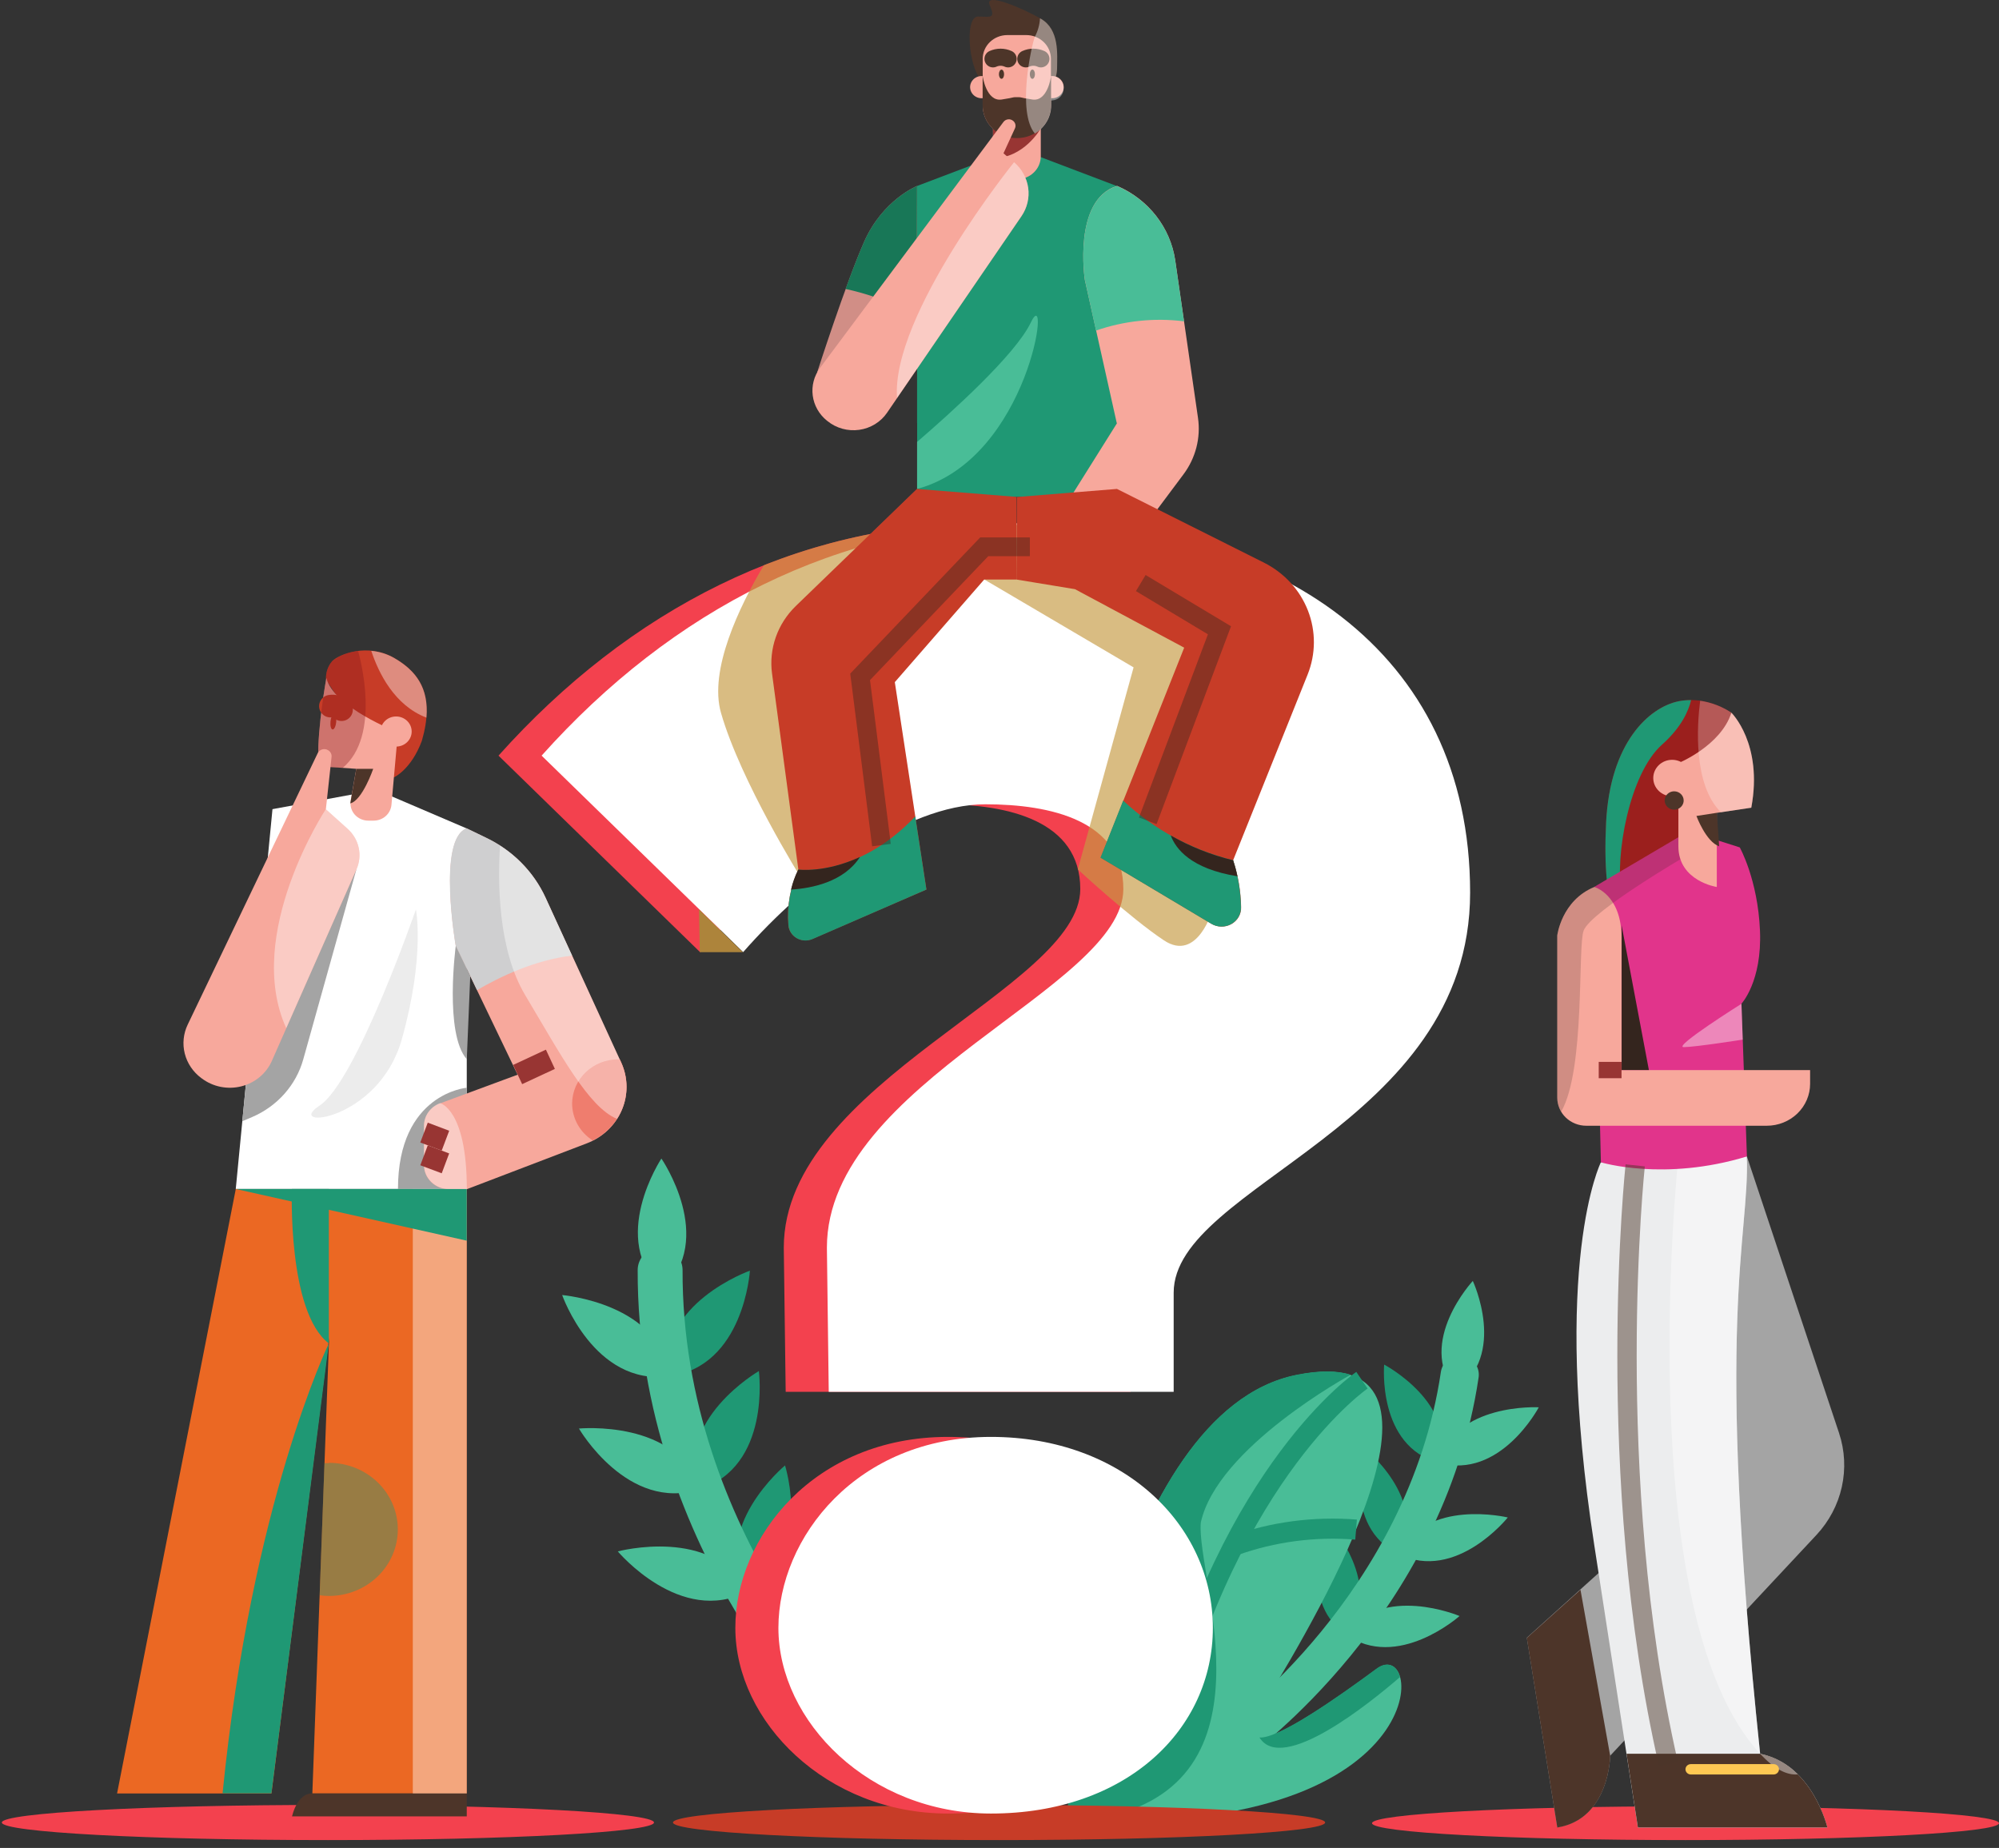 <svg width="238" height="220" viewBox="0 0 238 220" fill="none" xmlns="http://www.w3.org/2000/svg">
<rect x="0" y="0" width="238" height="220" fill="#333333" stroke="none"/>
<path d="M132.98 58.223L122.412 59.07C121.473 62.442 121.202 66.721 121.117 69.005L127.981 70.136L136.078 74.475C137.391 70.28 139.456 66.34 142.179 62.835L132.98 58.223Z" fill="#34251E"/>
<path opacity="0.22" d="M109.186 58.223L94.762 72.164C93.686 73.207 92.871 74.475 92.381 75.871C91.89 77.267 91.738 78.752 91.935 80.214L91.986 80.618C103.719 78.875 113.269 64.737 116.786 58.829L109.186 58.223Z" fill="#ECEDEE"/>
<path d="M109.189 22.137C109.189 22.137 105.095 23.776 102.885 28.788C100.674 33.799 97.281 44.363 97.281 44.363L109.189 39.941V22.137Z" fill="#D18E86"/>
<path d="M121.069 17.629L109.195 22.137V58.206C109.195 58.206 113.329 59.157 121.069 59.157C128.81 59.157 132.943 58.206 132.943 58.206V22.137L121.069 17.629Z" fill="#1F9874"/>
<path d="M109.182 22.137C109.182 22.137 105.088 23.776 102.877 28.788C102.21 30.296 101.43 32.318 100.672 34.4C102.934 34.892 106.473 35.919 109.153 37.865L109.182 22.137Z" fill="#187757"/>
<g style="mix-blend-mode:multiply">
<path d="M122.125 24.766L109.188 50.391V39.854L122.125 24.766Z" fill="#1F9874"/>
</g>
<g style="mix-blend-mode:multiply">
<path d="M129.029 32C129.029 32 129.753 47.663 129.029 51.226C128.305 54.789 126.117 59.423 126.117 64.139C126.117 68.856 132.97 54.658 132.97 54.658V40.383L129.029 32Z" fill="#1F9874"/>
</g>
<path d="M132.976 22.137H133.032C134.857 22.929 136.445 24.154 137.649 25.698C138.853 27.242 139.634 29.055 139.919 30.968L142.633 49.751C142.975 52.123 142.355 54.532 140.903 56.473L134.452 65.108V73.409C134.45 73.658 134.39 73.903 134.276 74.126C134.162 74.349 133.996 74.544 133.793 74.697C133.589 74.849 133.352 74.954 133.1 75.005C132.847 75.055 132.587 75.05 132.337 74.988C129.866 74.371 126.117 73.076 126.117 70.928V64.157C126.115 62.31 126.639 60.498 127.633 58.921L132.97 50.412L129.159 33.318C129.159 33.318 127.695 23.798 132.976 22.137Z" fill="#F7A89C"/>
<path d="M140.971 38.254L139.919 30.991C139.634 29.078 138.853 27.265 137.649 25.721C136.445 24.177 134.857 22.952 133.032 22.16H132.976C127.694 23.8 129.165 33.32 129.165 33.32L130.493 39.353C133.846 38.189 137.438 37.812 140.971 38.254Z" fill="#49BD97"/>
<path d="M121.11 21.336H121.054C120.682 21.336 120.315 21.266 119.972 21.128C119.629 20.991 119.317 20.79 119.055 20.536C118.792 20.282 118.584 19.981 118.442 19.65C118.3 19.318 118.227 18.963 118.227 18.604V14.09H123.915V18.615C123.912 19.334 123.616 20.023 123.091 20.532C122.566 21.042 121.854 21.331 121.11 21.336Z" fill="#F7A89C"/>
<path d="M125.151 10.306C125.647 9.645 125.898 8.842 125.864 8.027C125.864 6.546 126.18 3.491 123.919 2.218C121.657 0.944 117.134 -1.001 117.835 0.611C118.536 2.223 118.016 2.01 116.478 1.966C114.94 1.923 115.251 7.043 116.478 9.071C117.705 11.098 125.151 10.306 125.151 10.306Z" fill="#4D3529"/>
<path d="M118.229 10.51C118.202 10.764 118.099 11.006 117.932 11.205C117.766 11.404 117.543 11.552 117.291 11.631C117.04 11.71 116.769 11.717 116.514 11.651C116.258 11.584 116.028 11.448 115.851 11.257C115.674 11.067 115.558 10.831 115.517 10.578C115.475 10.326 115.511 10.067 115.619 9.833C115.727 9.6 115.903 9.401 116.126 9.262C116.348 9.124 116.608 9.05 116.872 9.051C117.252 9.072 117.607 9.237 117.862 9.51C118.116 9.784 118.248 10.143 118.229 10.51Z" fill="#F7A89C"/>
<path d="M123.916 10.51C123.943 10.764 124.046 11.006 124.213 11.205C124.379 11.404 124.602 11.552 124.853 11.631C125.105 11.71 125.375 11.717 125.631 11.651C125.887 11.584 126.117 11.448 126.294 11.257C126.471 11.067 126.587 10.831 126.628 10.578C126.669 10.326 126.634 10.067 126.526 9.833C126.417 9.6 126.241 9.401 126.019 9.262C125.797 9.124 125.537 9.05 125.273 9.051C124.894 9.073 124.539 9.239 124.285 9.512C124.031 9.785 123.898 10.143 123.916 10.51Z" fill="#F7A89C"/>
<path d="M121.111 16.439H121.032C119.962 16.439 118.937 16.029 118.181 15.298C117.425 14.567 117 13.576 117 12.543V7.012C116.999 6.64 117.074 6.271 117.221 5.927C117.368 5.583 117.584 5.27 117.856 5.007C118.128 4.743 118.451 4.534 118.807 4.392C119.163 4.249 119.544 4.176 119.929 4.176H122.191C122.969 4.176 123.715 4.475 124.266 5.007C124.816 5.538 125.125 6.26 125.125 7.012V12.543C125.124 13.573 124.701 14.56 123.949 15.29C123.197 16.02 122.177 16.433 121.111 16.439Z" fill="#F7A89C"/>
<path d="M118.227 14.09V18.615C118.227 18.691 118.227 18.762 118.227 18.839C121.919 18.839 123.881 15.336 123.881 15.336L120.737 14.09H118.227Z" fill="#983533"/>
<path d="M119.546 8.836C119.546 9.136 119.41 9.382 119.241 9.382C119.071 9.382 118.93 9.131 118.93 8.836C118.93 8.54 119.071 8.289 119.241 8.289C119.41 8.289 119.546 8.53 119.546 8.836Z" fill="#4D3529"/>
<path d="M120.025 7.007C119.743 6.879 119.436 6.812 119.126 6.812C118.815 6.812 118.508 6.879 118.227 7.007" stroke="#4D3529" stroke-width="2.035" stroke-miterlimit="10" stroke-linecap="round"/>
<path d="M122.915 9.385C123.083 9.385 123.22 9.138 123.22 8.833C123.22 8.528 123.083 8.281 122.915 8.281C122.746 8.281 122.609 8.528 122.609 8.833C122.609 9.138 122.746 9.385 122.915 9.385Z" fill="#4D3529"/>
<path d="M122.133 7.007C122.414 6.879 122.721 6.812 123.032 6.812C123.343 6.812 123.65 6.879 123.931 7.007" stroke="#4D3529" stroke-width="2.035" stroke-miterlimit="10" stroke-linecap="round"/>
<path d="M122.918 11.849C121.086 11.57 121.821 11.57 121.086 11.57C120.351 11.57 121.086 11.57 119.254 11.849C117.422 12.127 116.992 9.051 116.992 9.051V12.543C116.992 13.576 117.417 14.567 118.173 15.298C118.929 16.029 119.954 16.439 121.024 16.439H121.103C122.173 16.439 123.199 16.029 123.956 15.299C124.713 14.568 125.139 13.577 125.14 12.543V9.051C125.14 9.051 124.756 12.122 122.918 11.849Z" fill="#4D3529"/>
<path d="M97.627 43.806L119.47 14.52C119.535 14.433 119.618 14.36 119.714 14.306C119.81 14.252 119.917 14.219 120.027 14.207C120.137 14.196 120.249 14.207 120.355 14.24C120.46 14.273 120.557 14.328 120.64 14.399C120.766 14.507 120.853 14.651 120.889 14.811C120.925 14.97 120.907 15.136 120.838 15.285L119.475 18.252L120.742 19.345C121.661 20.129 122.257 21.208 122.419 22.383C122.581 23.558 122.299 24.749 121.624 25.739L105.611 49.14C105.238 49.685 104.751 50.148 104.18 50.498C103.609 50.849 102.968 51.078 102.299 51.172C101.63 51.266 100.948 51.222 100.298 51.043C99.647 50.864 99.044 50.555 98.526 50.135L98.447 50.075C97.517 49.322 96.917 48.258 96.764 47.096C96.612 45.933 96.921 44.758 97.627 43.806Z" fill="#F7A89C"/>
<g style="mix-blend-mode:overlay" opacity="0.41">
<path d="M126.632 10.507C126.64 10.214 126.557 9.926 126.392 9.68C126.228 9.434 125.99 9.242 125.71 9.13C125.808 8.773 125.857 8.405 125.857 8.037C125.857 6.556 126.174 3.501 123.912 2.227L123.822 2.184C123.78 2.946 123.572 3.691 123.211 4.37C122.764 5.561 121.079 13.387 123.211 15.895C123.806 15.549 124.298 15.06 124.639 14.476C124.981 13.892 125.161 13.232 125.162 12.562V11.955H125.286C125.661 11.93 126.011 11.764 126.262 11.494C126.513 11.224 126.646 10.87 126.632 10.507Z" fill="white"/>
</g>
<g style="mix-blend-mode:overlay" opacity="0.41">
<path d="M120.736 19.312C120.736 19.312 106.091 37.451 106.798 47.38L121.618 25.706C122.293 24.717 122.575 23.525 122.413 22.35C122.251 21.175 121.655 20.097 120.736 19.312Z" fill="white"/>
</g>
<path d="M122.724 38.402C120.909 42.227 113.179 49.179 109.188 52.611V58.212C122.645 54.556 125.206 33.199 122.724 38.402Z" fill="#49BD97"/>
<path d="M39.041 219.065C60.482 219.065 77.864 218.128 77.864 216.972C77.864 215.816 60.482 214.879 39.041 214.879C17.6 214.879 0.219 215.816 0.219 216.972C0.219 218.128 17.6 219.065 39.041 219.065Z" fill="#F3414E"/>
<path d="M55.576 141.551V213.513H37.188L39.184 159.268L32.32 213.513H13.938L28.073 141.551H55.576Z" fill="#EB6823"/>
<path d="M44.858 94.047L55.573 98.632V141.548H28.07L32.441 96.331L44.858 94.047Z" fill="white"/>
<path d="M38.82 80.908C38.765 80.118 39.022 79.337 39.538 78.722C40.369 77.875 43.784 76.509 46.962 78.345C50.14 80.181 51.745 82.925 50.23 88.182C48.964 91.625 46.894 92.554 46.894 92.554L42.625 86.745L38.82 80.908Z" fill="#C73C27"/>
<path d="M42.433 103.5L36.106 126.119C35.684 127.631 34.918 129.033 33.863 130.221C32.808 131.41 31.492 132.355 30.011 132.989L28.852 133.481L31.113 110.031L42.433 103.5Z" fill="#A4A4A4"/>
<path d="M55.581 129.496C55.581 129.496 47.383 130.157 47.383 141.552H55.581V129.496Z" fill="#A4A4A4"/>
<path d="M38.86 80.691C38.86 80.691 37.803 86.495 37.888 90.326C37.894 90.574 37.997 90.81 38.175 90.988C38.353 91.166 38.593 91.273 38.849 91.288L42.417 91.528L41.755 95.299C41.703 95.594 41.719 95.896 41.8 96.185C41.882 96.474 42.028 96.741 42.227 96.97C42.427 97.198 42.676 97.382 42.957 97.508C43.238 97.633 43.543 97.699 43.853 97.698H44.486C45.019 97.698 45.532 97.504 45.924 97.156C46.316 96.808 46.56 96.331 46.607 95.818L47.376 87.178C47.376 87.178 39.635 84.205 38.86 80.691Z" fill="#F7A89C"/>
<path d="M47.159 88.882C48.184 88.882 49.014 88.079 49.014 87.089C49.014 86.099 48.184 85.297 47.159 85.297C46.135 85.297 45.305 86.099 45.305 87.089C45.305 88.079 46.135 88.882 47.159 88.882Z" fill="#F7A89C"/>
<path d="M40.027 85.954C39.982 86.462 39.79 86.861 39.597 86.844C39.405 86.828 39.298 86.402 39.349 85.894C39.399 85.385 39.586 84.992 39.773 85.008C39.959 85.025 40.078 85.467 40.027 85.954Z" fill="#C73C27"/>
<path d="M39.336 84.067C39.577 84.028 39.824 84.046 40.055 84.12C40.287 84.195 40.496 84.323 40.665 84.493" stroke="#C73C27" stroke-width="2.684" stroke-miterlimit="10" stroke-linecap="round"/>
<path d="M42.421 91.531H44.434C44.434 91.531 43.145 95.286 41.703 95.646L42.421 91.531Z" fill="#4D3529"/>
<path d="M55.577 98.637L57.839 99.73C61.01 101.233 63.532 103.767 64.963 106.889L73.953 126.492C74.361 127.38 74.579 128.339 74.593 129.31C74.607 130.282 74.418 131.246 74.037 132.145C73.655 133.045 73.09 133.86 72.374 134.542C71.658 135.224 70.806 135.759 69.871 136.115L55.571 141.58H53.451C53.06 141.581 52.673 141.507 52.312 141.363C51.95 141.219 51.622 141.007 51.346 140.74C51.07 140.473 50.851 140.156 50.702 139.807C50.552 139.458 50.476 139.083 50.477 138.706V134.05C50.475 133.467 50.657 132.897 50.998 132.417C51.34 131.937 51.824 131.568 52.388 131.361L61.627 127.945L54.276 112.643C54.276 112.643 52.054 99.888 55.577 98.637Z" fill="#F7A89C"/>
<path d="M37.197 213.513C37.197 213.513 35.535 213.262 34.766 216.246H55.573V213.513H37.197Z" fill="#4D3529"/>
<path d="M64.945 106.861C63.515 103.74 60.992 101.205 57.821 99.702L55.559 98.609C52.037 99.861 54.247 112.572 54.247 112.572L56.797 117.873C59.506 116.288 63.673 114.288 68.106 113.764L64.945 106.861Z" fill="#CFCFD0"/>
<path d="M68.117 131.369C68.117 132.244 68.342 133.104 68.771 133.874C69.201 134.644 69.821 135.299 70.577 135.779C72.257 134.936 73.542 133.507 74.172 131.782C74.802 130.057 74.729 128.164 73.969 126.489L73.8 126.117H73.608C72.159 126.111 70.768 126.661 69.739 127.646C68.709 128.63 68.126 129.969 68.117 131.369Z" fill="#EF7D6E"/>
<g style="mix-blend-mode:overlay" opacity="0.41">
<path d="M55.572 141.551H49.148V213.513H55.572V141.551Z" fill="white"/>
</g>
<g style="mix-blend-mode:multiply">
<path d="M39.149 159.941C39.149 159.941 29.932 178.921 26.5 213.498H32.313L39.149 159.941Z" fill="#1F9874"/>
</g>
<g style="mix-blend-mode:multiply">
<path d="M28.07 141.551L55.573 147.704V141.551H28.07Z" fill="#1F9874"/>
</g>
<g style="mix-blend-mode:multiply">
<path d="M39.151 159.935V141.551H34.752C34.752 141.551 34.214 156.191 39.151 159.935Z" fill="#1F9874"/>
</g>
<g style="mix-blend-mode:multiply" opacity="0.41">
<path d="M39.154 174.191C38.978 174.191 38.803 174.191 38.628 174.191L38.062 189.919C38.428 189.971 38.796 189.998 39.165 190.001C41.34 190.001 43.425 189.166 44.962 187.68C46.5 186.194 47.364 184.178 47.364 182.077C47.364 179.975 46.5 177.959 44.962 176.473C43.425 174.987 41.34 174.152 39.165 174.152L39.154 174.191Z" fill="#1F9874"/>
</g>
<g style="mix-blend-mode:overlay" opacity="0.41">
<path d="M52.395 131.332C51.832 131.54 51.347 131.908 51.006 132.388C50.665 132.869 50.483 133.438 50.484 134.021V138.677C50.484 139.055 50.56 139.429 50.709 139.778C50.858 140.127 51.078 140.444 51.354 140.711C51.63 140.978 51.958 141.19 52.319 141.334C52.681 141.478 53.068 141.552 53.459 141.551H55.579C55.579 132.048 52.395 131.332 52.395 131.332Z" fill="white"/>
</g>
<g style="mix-blend-mode:overlay" opacity="0.41">
<path d="M64.944 106.864C63.784 104.345 61.908 102.198 59.533 100.672C59.256 104.907 59.256 113.001 62.535 118.482C66.691 125.439 70.072 131.833 73.465 133.205C74.107 132.209 74.487 131.076 74.571 129.905C74.656 128.734 74.443 127.561 73.951 126.488L64.944 106.864Z" fill="white"/>
</g>
<g style="mix-blend-mode:multiply" opacity="0.36">
<path d="M39.538 78.73C39.022 79.345 38.766 80.126 38.82 80.916C38.634 82.009 37.814 86.928 37.888 90.338C37.894 90.585 37.996 90.822 38.174 91C38.352 91.178 38.593 91.285 38.849 91.3L40.788 91.431C45.408 87.567 42.863 78.315 42.637 77.512C41.501 77.61 40.422 78.034 39.538 78.73ZM39.047 81.244L39.883 82.534C39.537 82.149 39.255 81.714 39.047 81.244Z" fill="#851619"/>
</g>
<path d="M37.831 89.657L22.35 121.976C21.83 123.055 21.706 124.273 21.998 125.429C22.29 126.585 22.98 127.611 23.956 128.338L24.046 128.403C24.703 128.893 25.467 129.232 26.28 129.392C27.093 129.552 27.933 129.531 28.736 129.329C29.539 129.127 30.283 128.75 30.912 128.226C31.541 127.703 32.037 127.048 32.364 126.31L42.439 103.499C42.801 102.689 42.895 101.789 42.706 100.925C42.518 100.061 42.057 99.275 41.388 98.674L38.798 96.346L39.477 90.11C39.493 89.951 39.462 89.791 39.387 89.648C39.312 89.506 39.196 89.387 39.053 89.307C38.95 89.246 38.836 89.206 38.717 89.191C38.597 89.175 38.476 89.185 38.361 89.218C38.245 89.251 38.139 89.307 38.047 89.382C37.956 89.458 37.883 89.552 37.831 89.657Z" fill="#F7A89C"/>
<g style="mix-blend-mode:overlay" opacity="0.41">
<path d="M46.968 78.359C46.126 77.871 45.181 77.572 44.203 77.484C45.068 80.102 46.951 83.977 50.773 85.436C51.067 81.911 49.524 79.84 46.968 78.359Z" fill="white"/>
</g>
<path d="M61.633 127.924L65.529 126.109" stroke="#983533" stroke-width="2.527" stroke-miterlimit="10"/>
<path d="M50.484 134.836L53.035 135.798" stroke="#983533" stroke-width="2.527" stroke-miterlimit="10"/>
<path d="M50.484 137.543L53.035 138.499" stroke="#983533" stroke-width="2.527" stroke-miterlimit="10"/>
<path d="M54.264 112.594C54.264 112.594 52.873 123.054 55.576 126.103L55.989 116.184L54.264 112.594Z" fill="#A4A4A4"/>
<path opacity="0.41" d="M49.518 108.27C49.518 108.27 42.422 128.741 38.057 131.616C33.692 134.49 45.057 133.632 47.845 123.708C50.632 113.784 49.518 108.27 49.518 108.27Z" fill="#CFCFD0"/>
<g style="mix-blend-mode:overlay" opacity="0.41">
<path d="M41.383 98.664L38.793 96.336C38.793 96.336 29 111.19 34.078 122.404L42.435 103.5C42.799 102.688 42.894 101.787 42.706 100.92C42.517 100.054 42.055 99.266 41.383 98.664Z" fill="white"/>
</g>
<path d="M200.676 219.065C221.289 219.065 238 218.165 238 217.054C238 215.943 221.289 215.043 200.676 215.043C180.062 215.043 163.352 215.943 163.352 217.054C163.352 218.165 180.062 219.065 200.676 219.065Z" fill="#F3414E"/>
<path d="M207.989 137.684L218.958 170.61C219.646 172.683 219.758 174.895 219.285 177.024C218.812 179.153 217.769 181.124 216.261 182.742L191.71 209.018C191.71 209.018 191.642 216.543 185.411 217.543L181.781 194.973L204.336 174.654L207.989 137.684Z" fill="#A4A4A4"/>
<path d="M190.594 138.385C190.594 138.385 184.629 150.353 189.814 183.957L195.004 217.567H217.565C217.565 217.567 215.806 210.041 209.558 208.79C204.074 156.512 208.292 147.582 207.981 137.685C195.784 136.554 190.594 138.385 190.594 138.385Z" fill="#ECEDEE"/>
<path d="M195.008 217.566H217.568C217.568 217.566 215.81 210.041 209.562 208.789H193.656L195.008 217.566Z" fill="#4D3529"/>
<path d="M181.781 194.998L185.411 217.569C191.631 216.569 191.71 209.043 191.71 209.043L188.171 189.266L181.781 194.998Z" fill="#4D3529"/>
<g style="mix-blend-mode:overlay" opacity="0.41">
<path d="M207.982 137.683C206.987 137.591 206.048 137.519 205.155 137.465L199.834 137.683C199.834 137.683 194.033 192.082 209.565 208.788C204.075 156.51 208.293 147.608 207.982 137.683Z" fill="white"/>
<path d="M209.562 208.789C211.259 210.625 212.757 211.369 214.052 211.243C212.846 210.005 211.281 209.15 209.562 208.789Z" fill="white"/>
</g>
<path d="M206.136 84.847C206.136 84.847 203.309 82.771 199.826 83.492C196.343 84.213 191.689 88.372 191.22 97.952C190.751 107.532 192.436 110.789 194.398 110.789C196.36 110.789 201.318 100.767 201.318 100.767L203.331 91.476C203.331 91.476 206.187 86.296 206.136 84.847Z" fill="#9B1F1D"/>
<g style="mix-blend-mode:multiply">
<path d="M199.825 83.49C196.365 84.217 191.689 88.37 191.219 97.95C190.954 103.415 191.383 106.809 192.169 108.727C192.876 108.399 193.3 107.694 193.057 106.334C192.265 101.962 193.967 92.125 197.88 88.649C200.215 86.567 201.046 84.6 201.341 83.348C200.832 83.343 200.324 83.391 199.825 83.49Z" fill="#1F9874"/>
</g>
<path d="M199.834 99.676L189.82 105.583L190.601 138.373C190.601 138.373 198.126 140.685 207.988 137.674L207.337 119.492C207.337 119.492 209.803 116.869 209.542 110.781C209.282 104.693 207.134 100.884 207.134 100.884L203.34 99.676H199.834Z" fill="#E1348B"/>
<path d="M189.817 105.598C189.817 105.598 193.062 106.461 193.062 111.664V127.397H215.51V129.037C215.51 130.359 214.966 131.626 213.999 132.561C213.032 133.496 211.721 134.021 210.353 134.021H188.867C188.413 134.022 187.963 133.936 187.543 133.768C187.123 133.601 186.742 133.355 186.42 133.045C186.099 132.735 185.844 132.366 185.67 131.961C185.496 131.555 185.406 131.121 185.406 130.682V111.369C185.406 111.369 185.904 107.215 189.817 105.598Z" fill="#F7A89C"/>
<path d="M193.058 127.391H190.344" stroke="#983533" stroke-width="1.946" stroke-miterlimit="10"/>
<g style="mix-blend-mode:multiply" opacity="0.2">
<path d="M200.746 101.895L200.695 99.676H199.83L189.817 105.583C185.926 107.223 185.406 111.354 185.406 111.354V130.684C185.406 131.269 185.566 131.844 185.87 132.351C188.771 127.334 187.815 112.677 188.55 110.781C189.438 108.474 200.746 101.895 200.746 101.895Z" fill="#34251E"/>
</g>
<path d="M206.138 84.852C206.138 84.852 209.927 88.54 208.507 96.159L204.402 96.771V105.597C204.402 105.597 199.828 104.908 199.828 100.76V90.852C199.828 90.852 204.877 88.792 206.138 84.852Z" fill="#F7A89C"/>
<path d="M204.402 96.766L201.977 97.143C201.977 97.143 203.107 100.214 204.685 100.755L204.402 96.766Z" fill="#4D3529"/>
<path d="M199.081 94.796C200.32 94.796 201.325 93.825 201.325 92.627C201.325 91.428 200.32 90.457 199.081 90.457C197.841 90.457 196.836 91.428 196.836 92.627C196.836 93.825 197.841 94.796 199.081 94.796Z" fill="#F7A89C"/>
<path d="M193.07 110.176L196.316 127.39H193.07V110.176Z" fill="#34251E"/>
<g style="mix-blend-mode:overlay" opacity="0.41">
<path d="M207.336 119.504C207.336 119.504 199.12 124.663 200.46 124.663C201.8 124.663 207.489 123.767 207.489 123.767L207.336 119.504Z" fill="white"/>
</g>
<g style="mix-blend-mode:overlay" opacity="0.26">
<path d="M202.419 83.426C202.04 86.426 201.582 93.427 204.89 96.7L208.509 96.154C209.928 88.535 206.14 84.847 206.14 84.847C205.026 84.108 203.754 83.622 202.419 83.426Z" fill="white"/>
</g>
<path d="M200.457 95.3C200.457 95.516 200.391 95.728 200.266 95.907C200.142 96.087 199.966 96.227 199.759 96.31C199.552 96.392 199.325 96.414 199.106 96.372C198.886 96.33 198.685 96.226 198.527 96.073C198.368 95.92 198.261 95.725 198.217 95.513C198.173 95.301 198.196 95.082 198.281 94.882C198.367 94.682 198.512 94.511 198.698 94.391C198.884 94.271 199.102 94.207 199.326 94.207C199.626 94.207 199.914 94.322 200.126 94.527C200.338 94.732 200.457 95.01 200.457 95.3Z" fill="#4D3529"/>
<path d="M211.805 210.637C211.804 210.8 211.736 210.957 211.616 211.072C211.497 211.188 211.335 211.253 211.166 211.255H201.311C201.142 211.253 200.98 211.188 200.861 211.072C200.741 210.957 200.673 210.8 200.672 210.637C200.672 210.473 200.739 210.316 200.859 210.2C200.979 210.085 201.141 210.02 201.311 210.02H211.166C211.336 210.02 211.498 210.085 211.618 210.2C211.738 210.316 211.805 210.473 211.805 210.637Z" fill="#FEC853"/>
<path opacity="0.49" d="M194.686 138.738C194.686 138.738 190.767 175.583 198.644 210.018" stroke="#4D3529" stroke-width="2.303" stroke-miterlimit="10"/>
<path d="M183.205 167.541C183.205 167.541 178.642 176.209 171.297 174.154C173.163 166.984 183.205 167.541 183.205 167.541Z" fill="#49BD97"/>
<g style="mix-blend-mode:multiply">
<path d="M164.797 162.457C164.797 162.457 163.932 172.146 171.299 174.152C173.629 167.113 164.797 162.457 164.797 162.457Z" fill="#1F9874"/>
</g>
<path d="M179.516 180.656C179.516 180.656 173.369 188.356 166.539 185.028C169.751 178.306 179.516 180.656 179.516 180.656Z" fill="#49BD97"/>
<g style="mix-blend-mode:multiply">
<path d="M162.393 172.363C162.393 172.363 159.69 181.725 166.538 185.02C170.179 178.528 162.393 172.363 162.393 172.363Z" fill="#1F9874"/>
</g>
<path d="M173.773 192.389C173.773 192.389 166.378 198.98 160.203 194.575C164.557 188.493 173.773 192.389 173.773 192.389Z" fill="#49BD97"/>
<g style="mix-blend-mode:multiply">
<path d="M158.341 181.438C158.341 181.438 154.05 190.225 160.23 194.586C164.951 188.75 158.341 181.438 158.341 181.438Z" fill="#1F9874"/>
</g>
<path d="M147.328 207.188C147.328 207.188 169.753 191.034 173.796 163.66" stroke="#49BD97" stroke-width="4.54" stroke-miterlimit="10" stroke-linecap="round"/>
<path d="M175.352 152.496C175.352 152.496 179.502 161.355 173.248 165.612C168.623 159.732 175.352 152.496 175.352 152.496Z" fill="#49BD97"/>
<path d="M126.938 216.63C126.938 216.63 132.49 168.08 154.389 163.697C176.288 159.314 156.967 192.202 150.9 202.17C144.833 212.138 156.724 203.979 163.905 198.683C169.582 194.437 171.437 219.106 126.938 216.63Z" fill="#49BD97"/>
<g style="mix-blend-mode:multiply">
<path d="M142.967 181.264C144.918 172.296 160.784 163.684 160.812 163.667C159.252 163.153 157.148 163.121 154.389 163.667C132.49 168.039 126.938 216.601 126.938 216.601C127.791 216.65 128.634 216.683 129.437 216.715L129.787 216.666C152.8 213.289 142.362 187.779 142.967 181.264Z" fill="#1F9874"/>
</g>
<g style="mix-blend-mode:multiply">
<path d="M162.153 164.316C162.153 164.316 146.587 174.913 138.648 206.162" stroke="#1F9874" stroke-width="2.393" stroke-miterlimit="10"/>
</g>
<g style="mix-blend-mode:multiply">
<path d="M163.885 198.654C159.09 202.2 152.17 207.031 149.953 206.851C152.656 211.223 163.145 202.714 166.684 199.654C166.294 198.238 165.191 197.686 163.885 198.654Z" fill="#1F9874"/>
</g>
<g style="mix-blend-mode:multiply">
<path d="M161.453 182.102C156.514 181.703 151.545 182.359 146.898 184.025" stroke="#1F9874" stroke-width="2.393" stroke-miterlimit="10"/>
</g>
<path d="M66.93 154.176C66.93 154.176 70.724 165.029 79.652 163.843C78.736 155.176 66.93 154.176 66.93 154.176Z" fill="#49BD97"/>
<g style="mix-blend-mode:multiply">
<path d="M89.284 151.273C89.284 151.273 88.582 162.706 79.671 163.843C78.167 155.246 89.284 151.273 89.284 151.273Z" fill="#1F9874"/>
</g>
<path d="M68.93 170.07C68.93 170.07 74.731 180.06 83.28 177.295C80.73 168.945 68.93 170.07 68.93 170.07Z" fill="#49BD97"/>
<g style="mix-blend-mode:multiply">
<path d="M90.35 163.227C90.35 163.227 91.854 174.588 83.288 177.299C80.173 169.118 90.35 163.227 90.35 163.227Z" fill="#1F9874"/>
</g>
<path d="M73.555 184.696C73.555 184.696 81.013 193.598 88.957 189.483C84.982 181.652 73.555 184.696 73.555 184.696Z" fill="#49BD97"/>
<g style="mix-blend-mode:multiply">
<path d="M93.466 174.461C93.466 174.461 96.921 185.391 88.942 189.479C84.47 181.921 93.466 174.461 93.466 174.461Z" fill="#1F9874"/>
</g>
<path d="M101.777 206.294C101.777 206.294 78.481 183.778 78.594 151.207" stroke="#49BD97" stroke-width="5.345" stroke-miterlimit="10" stroke-linecap="round"/>
<path d="M78.746 137.926C78.746 137.926 72.351 147.566 78.888 153.566C85.316 147.468 78.746 137.926 78.746 137.926Z" fill="#49BD97"/>
<path d="M118.947 219.065C140.388 219.065 157.77 218.128 157.77 216.972C157.77 215.816 140.388 214.879 118.947 214.879C97.506 214.879 80.125 215.816 80.125 216.972C80.125 218.128 97.506 219.065 118.947 219.065Z" fill="#C73C27"/>
<path d="M59.352 89.96C74.895 72.581 94.872 62.285 117.071 62.285C146.597 62.285 169.904 77.303 169.904 106.267C169.904 134.138 134.61 141.03 134.61 153.9V165.698H93.543L93.317 148.538C93.317 128.799 128.617 117.64 128.617 105.841C128.617 97.687 119.96 95.752 112.185 95.752C102.641 95.752 90.88 104.764 83.348 113.35L59.352 89.96ZM112.853 171.065C128.617 171.065 139.269 181.58 139.269 193.805C139.269 205.828 129.058 215.905 112.853 215.905C98.423 215.905 87.549 204.975 87.549 193.805C87.527 183.082 96.874 171.065 112.853 171.065Z" fill="#F3414E"/>
<path d="M64.484 89.96C80.022 72.581 99.999 62.285 122.203 62.285C151.725 62.285 175.032 77.303 175.032 106.267C175.032 134.138 139.737 141.03 139.737 153.9V165.698H98.67L98.45 148.538C98.45 128.799 133.744 117.64 133.744 105.841C133.744 97.687 125.087 95.752 117.318 95.752C107.774 95.752 96.007 104.764 88.481 113.35L64.484 89.96ZM117.98 171.065C133.744 171.065 144.402 181.58 144.402 193.805C144.402 205.828 134.191 215.905 117.98 215.905C103.556 215.905 92.677 204.975 92.677 193.805C92.677 183.082 102.001 171.065 117.98 171.065Z" fill="white"/>
<path d="M83.317 113.357H88.445L83.227 108.27L83.317 113.357Z" fill="#AD843B"/>
<g style="mix-blend-mode:multiply" opacity="0.66">
<path d="M103.862 100.249L100.295 73.859L106.848 63.027C101.386 63.832 96.045 65.267 90.937 67.301C88.002 72.252 84.372 79.805 85.848 84.893C88.189 93.035 95.398 104.566 95.398 104.566L103.862 100.249Z" fill="#C69A42"/>
</g>
<g style="mix-blend-mode:multiply" opacity="0.66">
<path d="M144.384 108.263C144.384 108.263 142.597 114.624 138.577 111.951C134.557 109.279 128.326 103.497 128.326 103.497L134.964 79.451L117.164 68.975L120.658 62.27L147.748 77.888L144.384 108.263Z" fill="#C69A42"/>
</g>
<path d="M121.086 59.169V69.006L127.984 70.142L140.989 77.105L131.043 102.112L144.235 109.982C144.591 110.194 145 110.309 145.418 110.315C145.836 110.321 146.249 110.217 146.611 110.015C146.973 109.813 147.272 109.519 147.476 109.166C147.68 108.813 147.781 108.413 147.769 108.009C147.736 106.107 147.416 104.22 146.819 102.408L155.685 80.307C156.668 77.856 156.68 75.14 155.719 72.68C154.758 70.22 152.891 68.19 150.477 66.978L132.983 58.207L121.086 59.169Z" fill="#C73C27"/>
<path d="M131.023 102.107L144.215 109.977C144.571 110.189 144.98 110.304 145.398 110.31C145.817 110.315 146.229 110.212 146.591 110.009C146.953 109.807 147.252 109.514 147.456 109.161C147.66 108.808 147.761 108.408 147.749 108.004C147.718 106.106 147.402 104.223 146.81 102.413C141.881 101.191 137.37 98.741 133.726 95.309L131.023 102.107Z" fill="#1F9874"/>
<path d="M121.084 68.995H117.177L106.536 81.209L110.302 105.9L96.731 111.78C96.428 111.912 96.096 111.971 95.764 111.951C95.432 111.931 95.111 111.832 94.827 111.664C94.544 111.496 94.307 111.263 94.139 110.986C93.97 110.709 93.874 110.396 93.859 110.075C93.68 107.827 94.09 105.571 95.052 103.517L91.92 80.198C91.722 78.737 91.875 77.251 92.365 75.855C92.855 74.46 93.67 73.192 94.747 72.148L109.171 58.207L121.045 59.158L121.084 68.995Z" fill="#C73C27"/>
<path d="M110.295 105.903L108.966 97.203C102.068 104.482 95.062 103.532 95.062 103.532C94.1 105.586 93.69 107.841 93.869 110.089C93.884 110.411 93.98 110.723 94.149 111C94.317 111.277 94.554 111.51 94.837 111.678C95.121 111.847 95.442 111.945 95.774 111.965C96.106 111.986 96.438 111.927 96.741 111.795L110.295 105.903Z" fill="#1F9874"/>
<path d="M147.329 104.323C147.193 103.679 147.021 103.042 146.815 102.416C144.206 101.784 141.705 100.79 139.391 99.465C139.967 101.039 141.771 103.427 147.329 104.323Z" fill="#34251E"/>
<path d="M102.39 102.023C98.222 103.953 95.039 103.526 95.039 103.526C94.656 104.285 94.367 105.085 94.18 105.909C96.673 105.751 100.467 104.996 102.39 102.023Z" fill="#34251E"/>
<path opacity="0.41" d="M104.945 100.609L102.406 80.58L117.181 65.098H122.615" stroke="#34251E" stroke-width="2.236" stroke-miterlimit="10"/>
<path opacity="0.41" d="M135.82 69.414L145.189 75.037L136.651 97.722" stroke="#34251E" stroke-width="2.236" stroke-miterlimit="10"/>
</svg>
